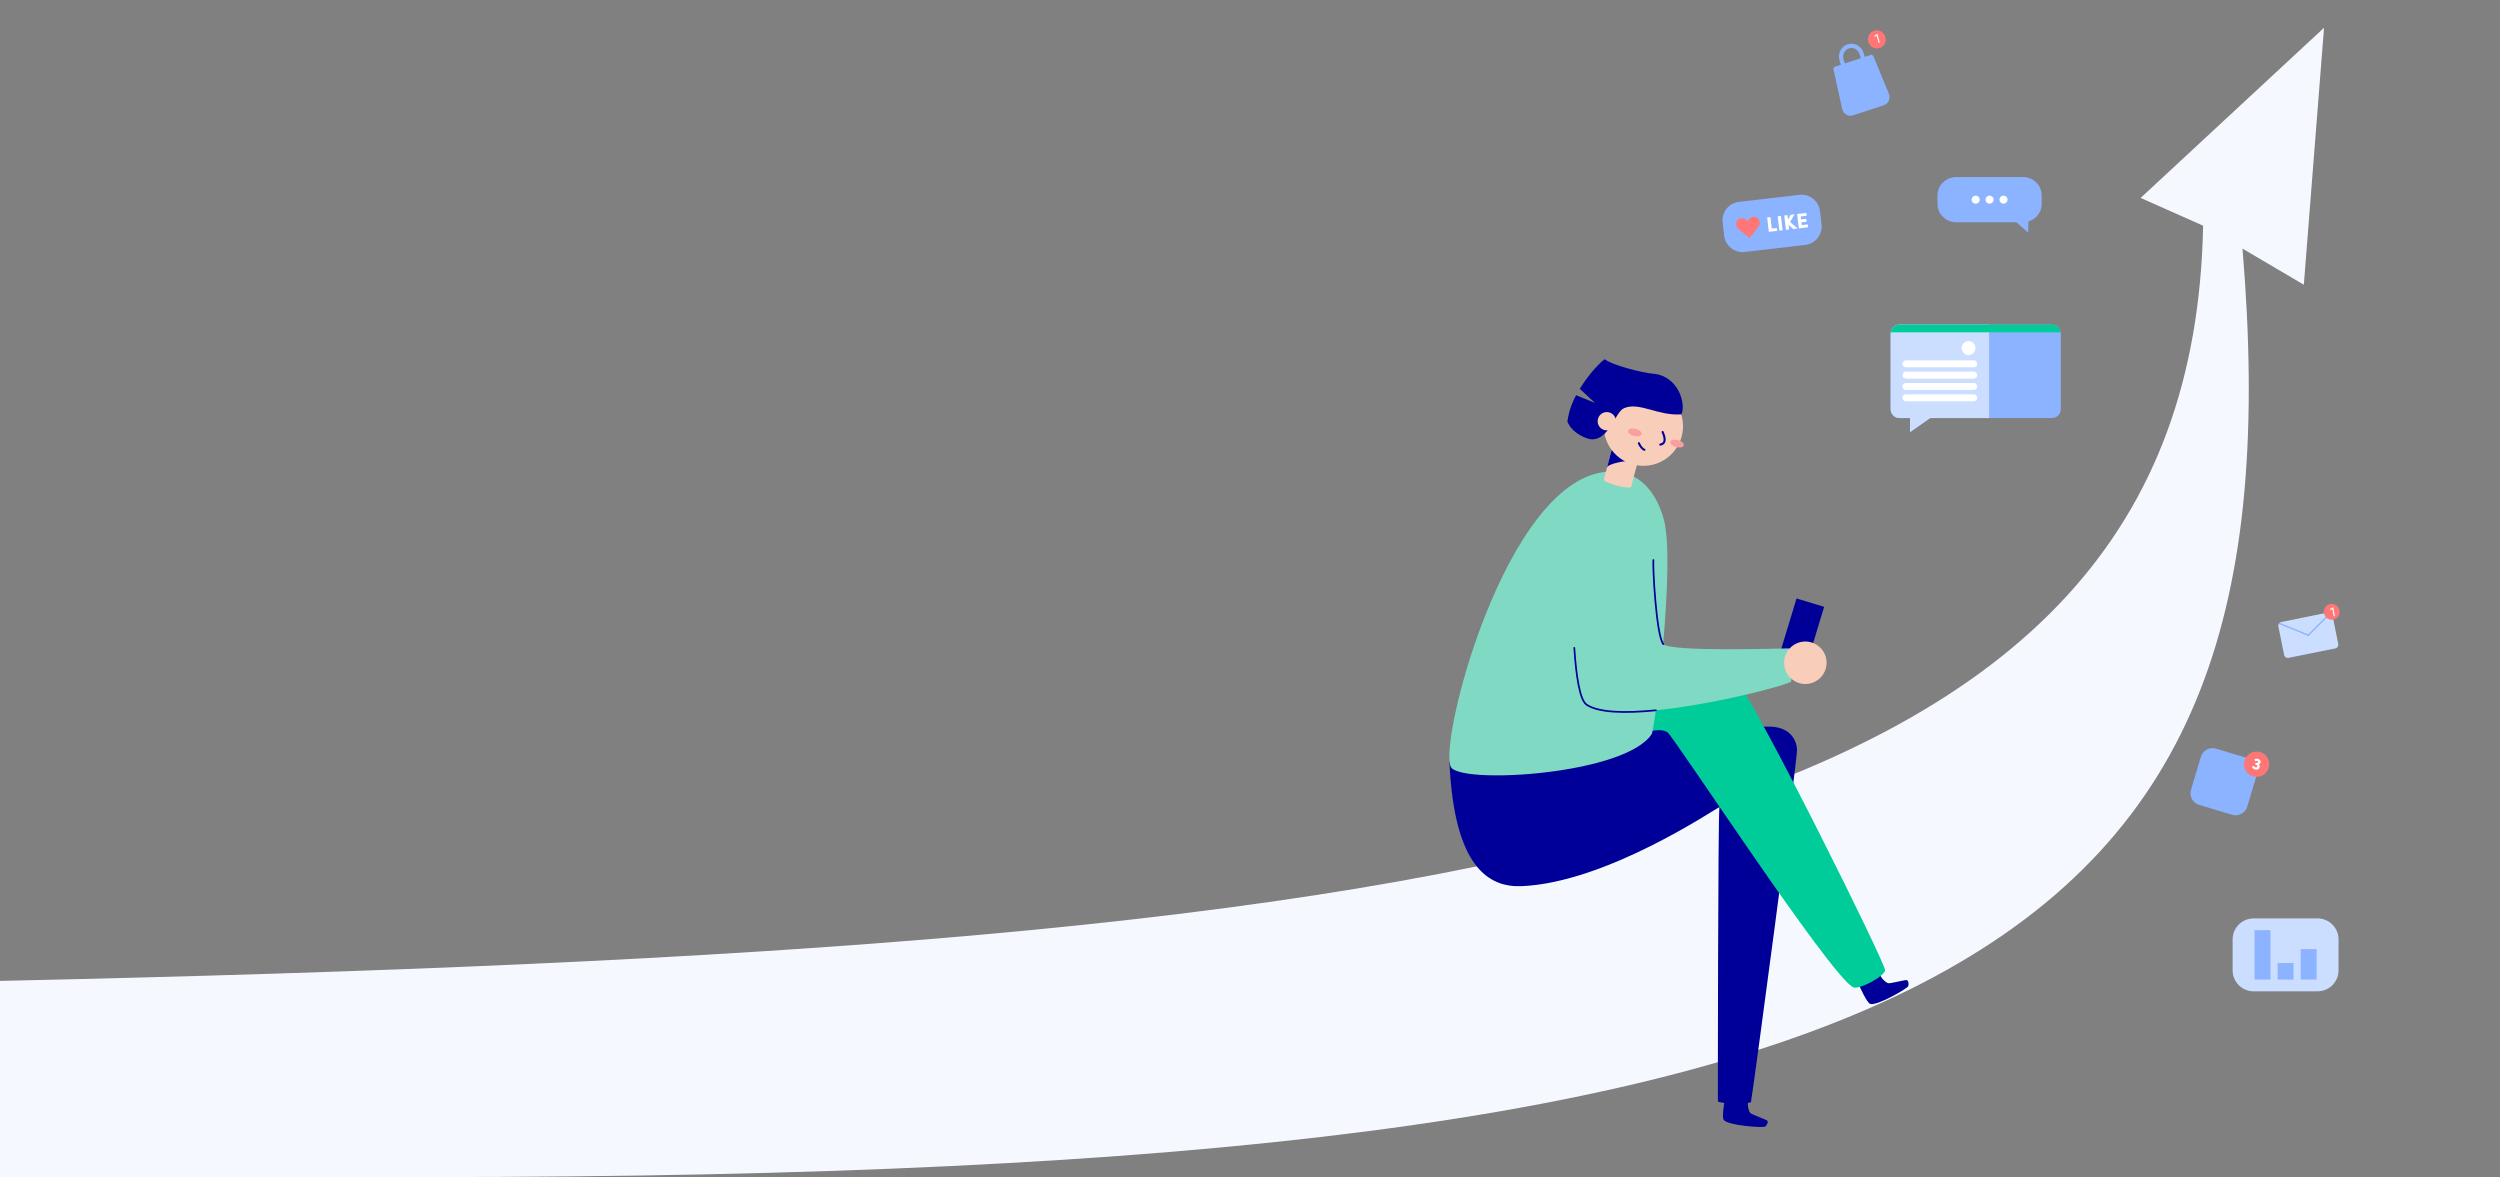 <svg width="1440" height="678" viewBox="0 0 1440 678" fill="none" xmlns="http://www.w3.org/2000/svg">
<rect x="0" y="0" width="1440" height="678" fill="#808080" stroke="none"/>
<path d="M1269 130C1262.11 481.909 869 546 0 565V678H247C1131 678 1325.66 549.383 1291.67 143.197L1327 164L1338.64 16L1233 114L1269 130Z" fill="#F5F9FF"/>
<g clip-path="url(#clip0)">
<path d="M1168.24 134L1160.48 127.243H1168.4L1168.24 134Z" fill="#8CB3FF"/>
<path d="M1126.7 128.008H1165.3C1171.21 128.008 1176 123.286 1176 117.462V112.546C1176 106.722 1171.21 102 1165.3 102H1126.7C1120.79 102 1116 106.722 1116 112.546V117.462C1116 123.286 1120.79 128.008 1126.7 128.008Z" fill="#8CB3FF"/>
<path d="M1154.02 117.299C1155.3 117.299 1156.34 116.271 1156.34 115.004C1156.34 113.737 1155.3 112.709 1154.02 112.709C1152.73 112.709 1151.69 113.737 1151.69 115.004C1151.69 116.271 1152.73 117.299 1154.02 117.299Z" fill="white"/>
<path d="M1146 117.299C1147.29 117.299 1148.33 116.271 1148.33 115.004C1148.33 113.737 1147.29 112.709 1146 112.709C1144.71 112.709 1143.67 113.737 1143.67 115.004C1143.67 116.271 1144.71 117.299 1146 117.299Z" fill="white"/>
<path d="M1137.98 117.299C1139.27 117.299 1140.31 116.271 1140.31 115.004C1140.31 113.737 1139.27 112.709 1137.98 112.709C1136.7 112.709 1135.66 113.737 1135.66 115.004C1135.66 116.271 1136.7 117.299 1137.98 117.299Z" fill="white"/>
</g>
<g clip-path="url(#clip1)">
<path d="M1340.98 352.819L1314.02 358.259C1312.85 358.494 1312.1 359.637 1312.34 360.811L1315.65 377.225C1315.88 378.399 1317.02 379.16 1318.19 378.925L1345.15 373.485C1346.31 373.25 1347.07 372.107 1346.83 370.933L1343.52 354.519C1343.28 353.345 1342.14 352.584 1340.98 352.819Z" fill="#CCDEFF"/>
<path d="M1313.02 359.137L1329.58 365.872" stroke="#8CB3FF" stroke-width="0.82" stroke-linecap="round" stroke-linejoin="round"/>
<path d="M1343.09 352.393L1329.58 365.872" stroke="#8CB3FF" stroke-width="0.82" stroke-linecap="round" stroke-linejoin="round"/>
<path d="M1343.99 356.886C1346.46 356.388 1348.05 353.974 1347.55 351.493C1347.05 349.011 1344.64 347.403 1342.18 347.9C1339.72 348.397 1338.13 350.812 1338.63 353.293C1339.13 355.774 1341.53 357.383 1343.99 356.886Z" fill="#FF7676"/>
<path d="M1344.9 354.868L1344.25 354.999L1343.38 350.691L1342.18 351.432L1342.06 350.845L1343.77 349.776L1343.87 349.756L1344.9 354.868Z" fill="white"/>
</g>
<path d="M1181.97 187H1094.03C1091.25 187 1089 189.271 1089 192.072V235.734C1089 238.535 1091.25 240.806 1094.03 240.806H1181.97C1184.75 240.806 1187 238.535 1187 235.734V192.072C1187 189.271 1184.75 187 1181.97 187Z" fill="#8CB3FF"/>
<path d="M1145.7 187H1094.04C1092.7 187.003 1091.42 187.539 1090.48 188.49C1089.53 189.441 1089 190.731 1089 192.076V235.73C1089 237.075 1089.53 238.364 1090.48 239.316C1091.42 240.267 1092.7 240.803 1094.04 240.806H1145.7V187Z" fill="#CCDEFF"/>
<path d="M1186.96 191.423C1186.8 190.202 1186.2 189.08 1185.29 188.266C1184.37 187.453 1183.19 187.003 1181.96 187H1094.04C1092.81 187.003 1091.63 187.453 1090.72 188.266C1089.8 189.08 1089.2 190.202 1089.04 191.423H1186.96Z" fill="#00CC99"/>
<path d="M1100.15 239.428V249L1113.81 239.428H1100.15Z" fill="#CCDEFF"/>
<path d="M1097.85 209.552H1136.85" stroke="white" stroke-width="4" stroke-miterlimit="10" stroke-linecap="round"/>
<path d="M1097.85 216.078H1136.85" stroke="white" stroke-width="4" stroke-miterlimit="10" stroke-linecap="round"/>
<path d="M1097.85 222.605H1136.85" stroke="white" stroke-width="4" stroke-miterlimit="10" stroke-linecap="round"/>
<path d="M1097.85 229.131H1136.85" stroke="white" stroke-width="4" stroke-miterlimit="10" stroke-linecap="round"/>
<path d="M1133.9 204.476C1136.08 204.476 1137.86 202.69 1137.86 200.488C1137.86 198.285 1136.08 196.499 1133.9 196.499C1131.71 196.499 1129.94 198.285 1129.94 200.488C1129.94 202.69 1131.71 204.476 1133.9 204.476Z" fill="white"/>
<g clip-path="url(#clip2)">
<path d="M1050.7 349.538L1034.8 344.713L1024.29 379.367L1040.19 384.192L1050.7 349.538Z" fill="#000099"/>
<path d="M1070.53 566.902C1071.26 568.391 1075.18 577.367 1077.18 578.216C1080.8 579.737 1098.71 569.329 1099.15 568.037C1099.59 566.745 1099.22 564.655 1098.18 564.52C1097.14 564.385 1089.03 566.539 1087.69 566.338C1086.36 566.137 1083.15 563.156 1082.69 560.923" fill="#000099"/>
<path d="M834.868 438.639C837.502 499.349 857.37 511.26 876.583 510.427C925.253 508.315 986.877 466.534 990.387 464.872C989.54 471.306 989.469 633.485 989.51 634.419C991.253 635.661 1004.23 636.235 1008.53 634.911C1009.49 630.927 1035.32 436.914 1035.1 431.844C1034.88 426.773 1031.6 419.189 1020.41 418.559C1015.68 418.291 950.03 418.414 950.03 418.414" fill="#000099"/>
<path d="M998.187 388.424C1013.88 409.145 1086.26 555.395 1085.83 558.906C1085.39 562.417 1070.56 570.46 1067.27 568.61C1053.31 560.824 963.753 423.709 960.412 421.726C957.071 419.742 952.238 420.774 949.363 421.484C941.275 409.276 957.516 393.658 998.187 388.424Z" fill="#00CC99"/>
<path d="M926.911 271.625C948.924 270.67 956.158 291.239 958.321 299.03C965.235 323.904 953.166 420.091 951.403 422.804C936.438 445.766 845.459 451.696 836.159 442.435C826.859 433.175 866.763 274.235 926.911 271.625Z" fill="#80DAC3"/>
<path d="M993.67 631.918C993.448 633.561 991.659 643.201 992.842 645.02C994.967 648.307 1015.65 649.741 1016.74 648.916C1017.83 648.092 1018.68 646.151 1017.91 645.486C1017.14 644.821 1009.2 642.034 1008.2 641.109C1007.21 640.184 1006.22 635.924 1007.11 633.813" fill="#000099"/>
<path d="M923.808 276.164C923.295 278.101 939.042 282.261 939.556 280.335L944.743 260.737L929.006 256.565L923.808 276.164Z" fill="#F8CDBA"/>
<path d="M938.78 265.58C937.242 265.173 926.268 266.922 925.629 269.338L929.006 256.565C931.456 257.213 938.78 265.58 938.78 265.58Z" fill="#000099"/>
<path d="M947.583 268.306C960.181 267.76 969.951 257.104 969.404 244.505C968.858 231.907 958.202 222.137 945.603 222.684C933.005 223.231 923.235 233.887 923.782 246.485C924.328 259.083 934.985 268.853 947.583 268.306Z" fill="#F8CDBA"/>
<path d="M969.867 256.525C970.162 255.413 968.667 254.053 966.528 253.486C964.39 252.919 962.417 253.361 962.123 254.472C961.828 255.583 963.323 256.944 965.462 257.511C967.6 258.078 969.573 257.636 969.867 256.525Z" fill="#FA9E9F"/>
<path d="M945.558 250.086C945.852 248.975 944.357 247.614 942.219 247.048C940.08 246.481 938.107 246.922 937.813 248.033C937.518 249.145 939.013 250.505 941.152 251.072C943.29 251.639 945.263 251.198 945.558 250.086Z" fill="#FA9E9F"/>
<path d="M957.675 248.833C958.122 250.052 960.696 255.37 956.323 256.089" stroke="#000099" stroke-width="1.2" stroke-miterlimit="10" stroke-linecap="round"/>
<path d="M947.171 259.077C946.03 258.732 944.597 256.857 944 255.295" stroke="#000099" stroke-width="1.2" stroke-miterlimit="10" stroke-linecap="round"/>
<path d="M952.198 215.268C946.15 214.776 928.465 210.339 924.34 206.902C922.505 207.973 915.493 214.844 909.931 223.973L918.742 232.094L907.859 227.633C905.247 232.363 903.535 237.535 902.81 242.889C905.887 250.201 914.666 252.884 916.304 253.016C926.874 253.886 930.201 237.376 935.409 235.122C944.253 231.28 955.232 239.781 968.53 238.641C971.225 232.476 966.678 216.453 952.198 215.268Z" fill="#000099"/>
<path d="M925.747 247.898C928.659 247.771 930.917 245.308 930.791 242.396C930.664 239.484 928.201 237.226 925.289 237.352C922.377 237.479 920.119 239.942 920.245 242.854C920.371 245.766 922.835 248.024 925.747 247.898Z" fill="#F8CDBA"/>
<path d="M906.42 326.085C905.601 333.171 904.842 399.784 913.847 405.87C933.132 418.899 1018.68 398.224 1031.55 392.811C1032.77 388.118 1030.71 373.463 1030.71 373.463C1025.66 373.479 962.095 375.629 958.098 370.981C954.1 366.334 951.944 327.015 952.358 322.548" fill="#80DAC3"/>
<path d="M1040.41 393.97C1047.16 393.677 1052.39 387.968 1052.1 381.219C1051.81 374.47 1046.1 369.236 1039.35 369.529C1032.6 369.821 1027.36 375.53 1027.66 382.28C1027.95 389.029 1033.66 394.263 1040.41 393.97Z" fill="#F8CDBA"/>
<path d="M958.088 371.016C954.044 366.336 951.934 327.05 952.348 322.583" stroke="#000099" stroke-linecap="round" stroke-linejoin="round"/>
<path d="M953.761 409.14C936.197 410.882 920.764 410.571 913.847 405.87C909.902 403.214 907.831 388.965 906.797 373.185" stroke="#000099" stroke-linecap="round" stroke-linejoin="round"/>
</g>
<path d="M1334.9 529H1298.1C1291.42 529 1286 534.397 1286 541.055V558.945C1286 565.603 1291.42 571 1298.1 571H1334.9C1341.58 571 1347 565.603 1347 558.945V541.055C1347 534.397 1341.58 529 1334.9 529Z" fill="#CCDEFF"/>
<path d="M1307.8 535.761H1298.62V564.239H1307.8V535.761Z" fill="#8CB3FF"/>
<path d="M1321.09 554.696H1311.92V564.239H1321.09V554.696Z" fill="#8CB3FF"/>
<path d="M1334.38 546.67H1325.2V564.239H1334.38V546.67Z" fill="#8CB3FF"/>
<g clip-path="url(#clip3)">
<path d="M1036.51 112.23L1001.57 116.293C995.733 116.972 991.553 122.279 992.236 128.148L993.119 135.739C993.801 141.607 999.088 145.814 1004.93 145.135L1039.86 141.072C1045.7 140.393 1049.88 135.085 1049.2 129.216L1048.32 121.626C1047.64 115.757 1042.35 111.55 1036.51 112.23Z" fill="#8CB3FF"/>
<path d="M1005.55 126.406L1012.02 131.558L1007.77 136.958L1001.3 131.807C1000.58 131.239 1000.12 130.41 1000.02 129.502C999.912 128.594 1000.17 127.682 1000.73 126.966C1001.3 126.249 1002.12 125.788 1003.03 125.683C1003.93 125.578 1004.84 125.838 1005.55 126.406L1005.55 126.406Z" fill="#FF7676"/>
<path d="M1012.9 130.458L1007.78 136.957L1002.4 132.677L1007.52 126.177C1008.08 125.461 1008.91 125 1009.81 124.894C1010.72 124.789 1011.62 125.049 1012.34 125.617C1013.05 126.185 1013.51 127.014 1013.62 127.922C1013.72 128.829 1013.46 129.742 1012.9 130.458L1012.9 130.458Z" fill="#FF7676"/>
<path d="M1017.89 125.269L1019.76 125.052L1020.53 131.666L1023.54 131.315L1023.73 132.957L1018.85 133.525L1017.89 125.269Z" fill="white"/>
<path d="M1023.95 124.564L1025.83 124.346L1026.79 132.603L1024.91 132.821L1023.95 124.564Z" fill="white"/>
<path d="M1032.85 131.896L1030.24 129.504L1030.55 132.164L1028.68 132.381L1027.72 124.124L1029.59 123.907L1029.89 126.436L1031.38 123.7L1033.72 123.428L1031.09 127.875L1035.42 131.598L1032.85 131.896Z" fill="white"/>
<path d="M1041.31 129.249L1041.5 130.891L1036.12 131.516L1035.16 123.259L1040.43 122.646L1040.62 124.288L1037.22 124.683L1037.42 126.384L1040.4 126.038L1040.6 127.728L1037.62 128.074L1037.8 129.656L1041.31 129.249Z" fill="white"/>
</g>
<g clip-path="url(#clip4)">
<path d="M1295.41 436.916L1276.44 431.218C1272.73 430.105 1268.83 432.207 1267.71 435.914L1262.02 454.886C1260.9 458.593 1263 462.5 1266.71 463.613L1285.68 469.311C1289.39 470.425 1293.3 468.322 1294.41 464.615L1300.11 445.643C1301.22 441.937 1299.12 438.029 1295.41 436.916Z" fill="#8CB3FF"/>
<path d="M1297.72 447.148C1301.58 448.305 1305.64 446.12 1306.79 442.268C1307.95 438.415 1305.77 434.354 1301.91 433.197C1298.06 432.04 1294 434.225 1292.84 438.078C1291.69 441.93 1293.87 445.991 1297.72 447.148Z" fill="#FF7676"/>
<path d="M1301.53 442.034C1301.21 443.091 1300.07 443.54 1298.77 443.149C1297.93 442.897 1297.37 442.386 1297.12 441.618L1298.22 441.138C1298.41 441.538 1298.65 441.815 1299.06 441.938C1299.63 442.108 1300.07 441.92 1300.2 441.499C1300.33 441.068 1300.06 440.644 1299.5 440.478L1298.96 440.317L1299.26 439.34L1299.49 439.41C1300.15 439.606 1300.6 439.37 1300.67 438.984C1300.74 438.68 1300.51 438.408 1300.13 438.292C1299.77 438.185 1299.33 438.236 1299.02 438.447L1298.59 437.391C1299.19 437.062 1299.88 436.899 1300.67 437.136C1301.71 437.449 1302.38 438.332 1302.04 439.336C1301.9 439.809 1301.48 440.146 1300.91 440.246C1301.48 440.682 1301.73 441.344 1301.53 442.034Z" fill="white"/>
</g>
<path d="M1088 53.963L1079.05 32.344C1078.81 31.748 1078.16 31.443 1077.57 31.637L1074.12 32.766L1073.37 30.389C1072.77 28.478 1071.49 26.92 1069.78 26.002C1068.08 25.096 1066.06 24.918 1064.24 25.514C1060.44 26.758 1058.35 30.97 1059.59 34.902L1060.33 37.279L1056.89 38.407C1056.29 38.602 1055.94 39.232 1056.08 39.863L1061.11 62.76C1061.41 64.127 1062.26 65.31 1063.44 66.01C1064.61 66.709 1066.03 66.868 1067.32 66.446L1085.04 60.643C1086.33 60.222 1087.39 59.254 1087.95 57.988C1088.51 56.719 1088.53 55.252 1088 53.963ZM1071.82 33.518L1062.63 36.526L1061.88 34.149C1061.06 31.528 1062.45 28.721 1064.99 27.891C1066.21 27.493 1067.55 27.608 1068.68 28.212C1069.82 28.825 1070.68 29.864 1071.08 31.141L1071.82 33.518Z" fill="#8CB3FF"/>
<path d="M1082.46 27.752C1085.19 26.993 1086.79 24.12 1086.03 21.337C1085.27 18.553 1082.44 16.912 1079.71 17.672C1076.97 18.431 1075.37 21.303 1076.13 24.087C1076.89 26.87 1079.73 28.511 1082.46 27.752Z" fill="#FF7676"/>
<path d="M1082.74 24.529L1082.1 24.706L1080.94 20.467L1079.79 21.294L1079.63 20.716L1081.27 19.526L1081.37 19.498L1082.74 24.529Z" fill="white"/>
<defs>
<clipPath id="clip0">
<rect width="60" height="32" fill="white" transform="translate(1116 102)"/>
</clipPath>
<clipPath id="clip1">
<rect width="36.36" height="25.666" fill="white" transform="translate(1311 354.192) rotate(-11.409)"/>
</clipPath>
<clipPath id="clip2">
<rect width="258.666" height="445.716" fill="white" transform="translate(825 211.212) rotate(-2.484)"/>
</clipPath>
<clipPath id="clip3">
<rect width="56.46" height="29.037" fill="white" transform="translate(991 117.522) rotate(-6.634)"/>
</clipPath>
<clipPath id="clip4">
<rect width="39.257" height="39.257" fill="white" transform="translate(1271.29 424) rotate(16.717)"/>
</clipPath>
</defs>
</svg>

